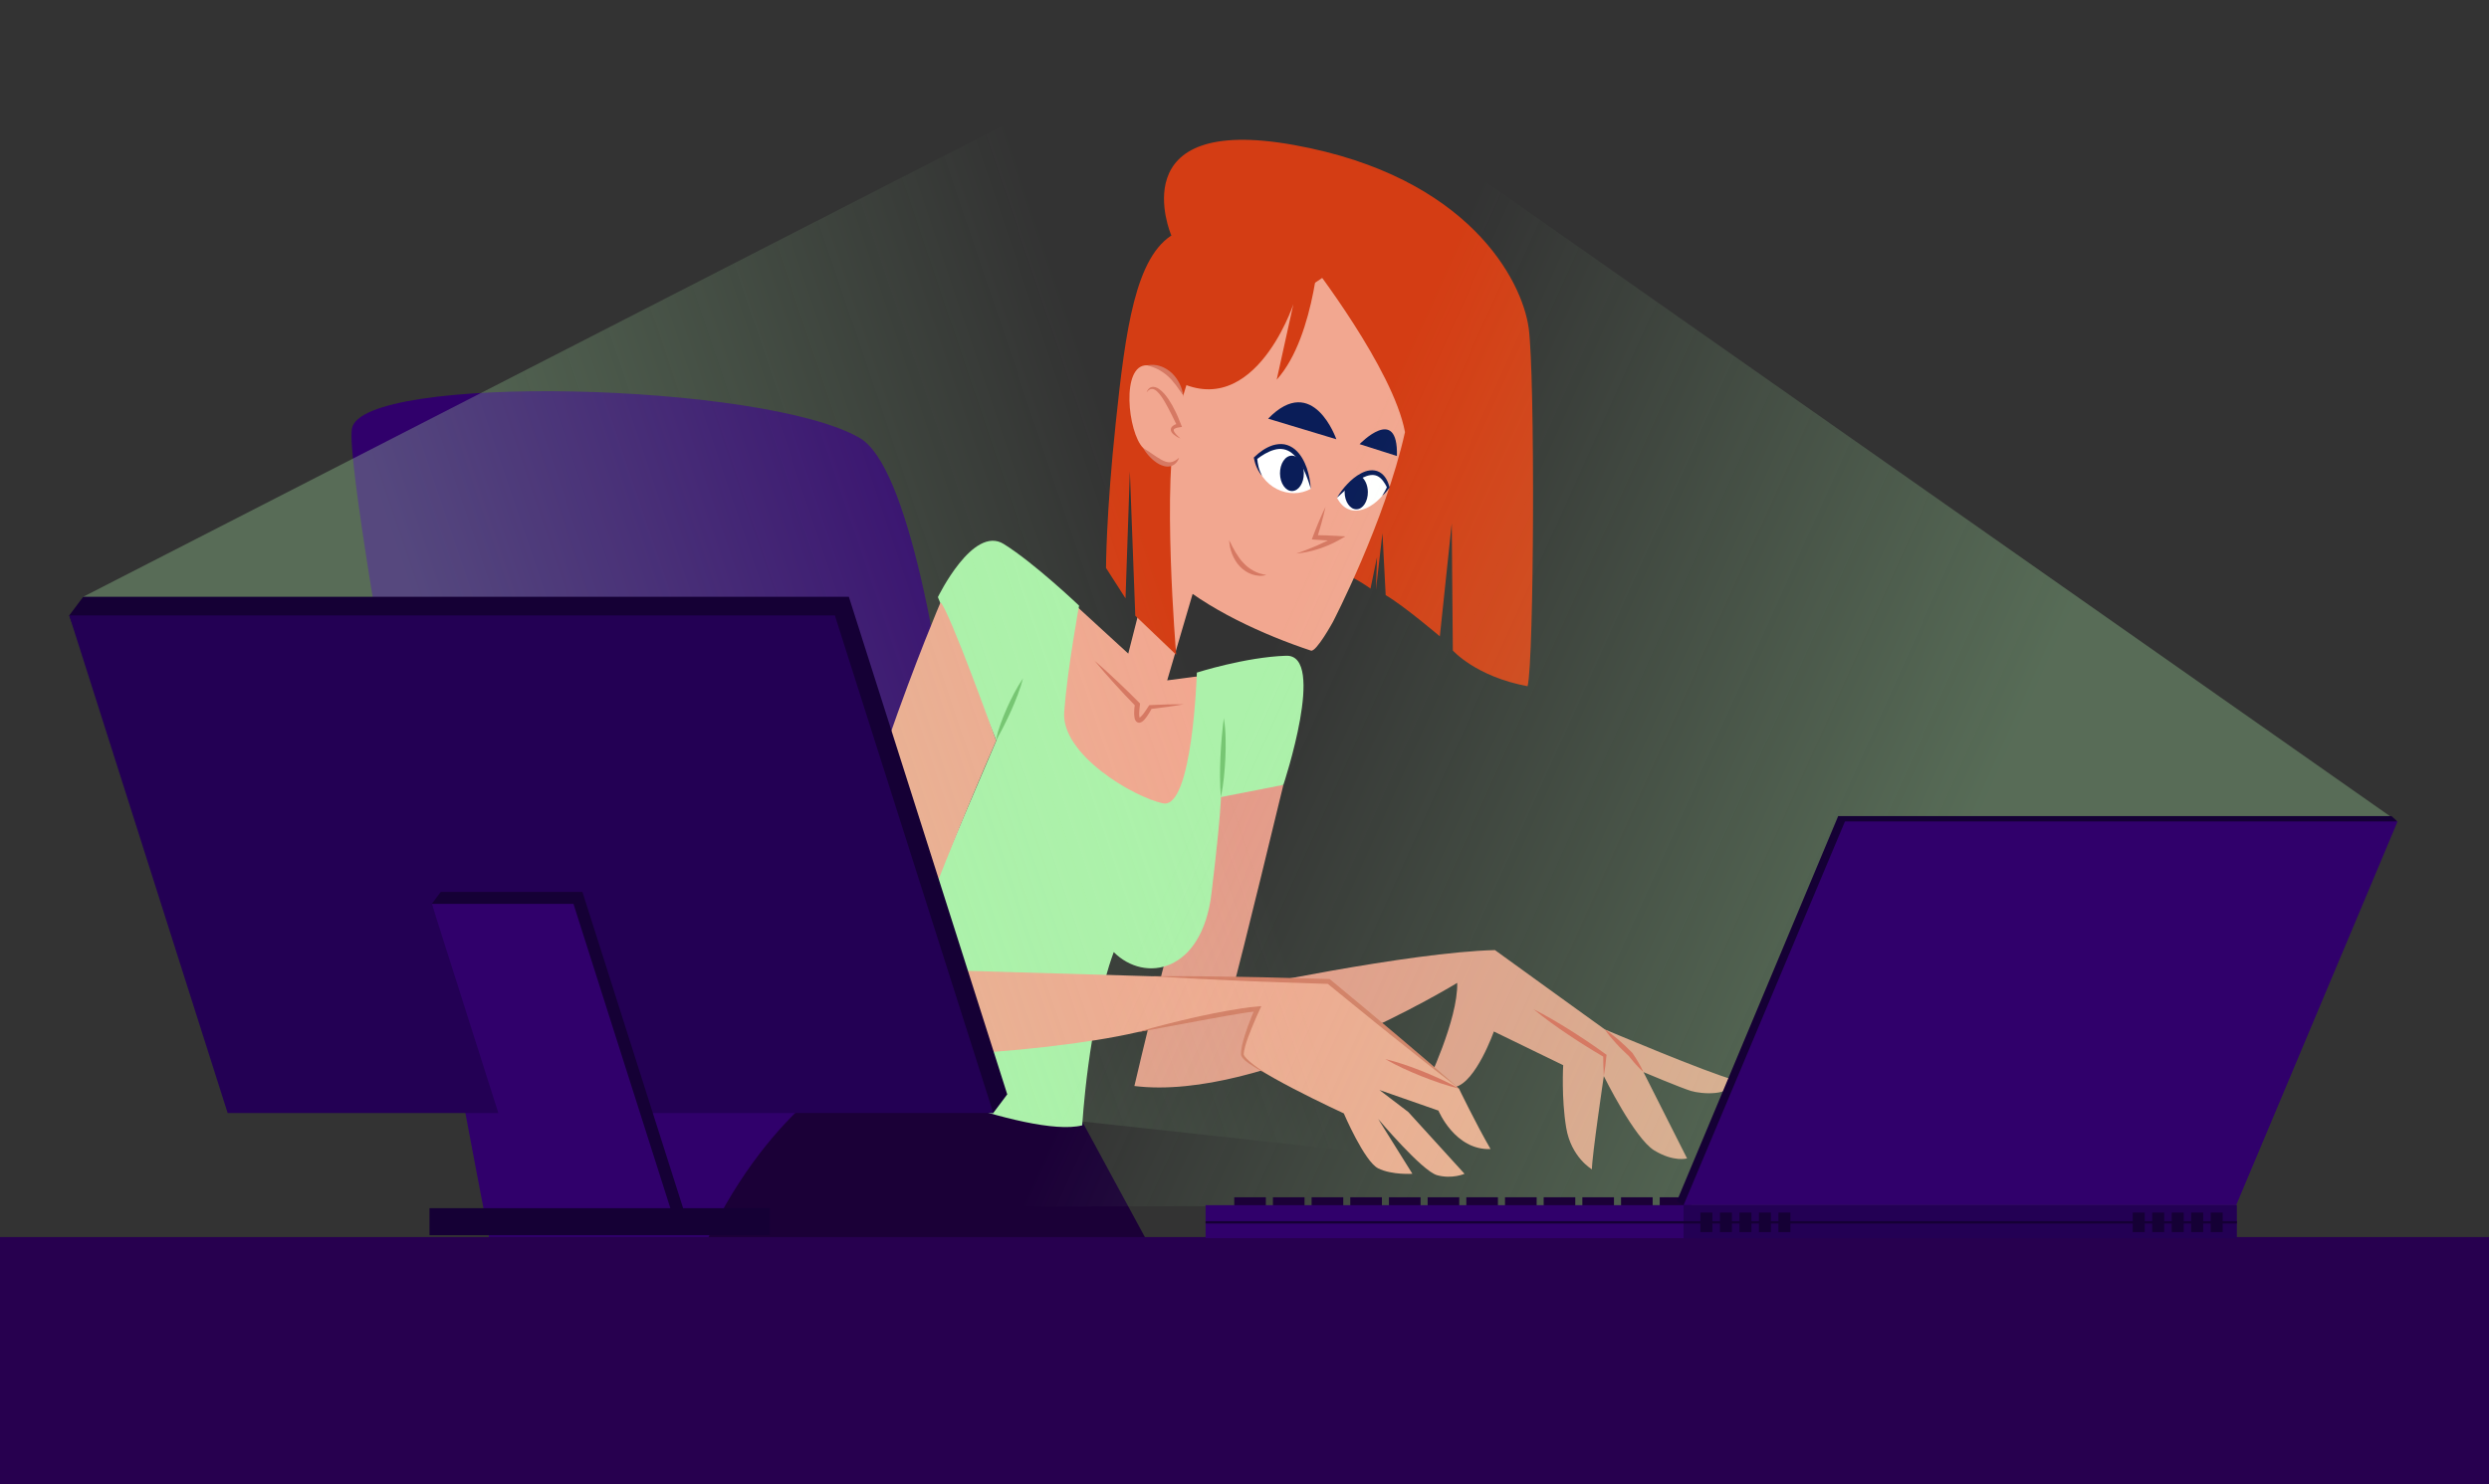 <svg width="337" height="201" viewBox="0 0 337 201" fill="none" xmlns="http://www.w3.org/2000/svg">
<rect x="0" y="0" width="337" height="201" fill="#333333" stroke="none"/>
<g clip-path="url(#clip0_2683_1565)">
<path d="M134.443 160.966C134.443 160.966 129.408 66.883 116.413 59.322C103.419 51.761 48.905 50.505 47.645 58.066C46.385 65.627 67.771 175.67 67.771 175.67L129.415 174.833L134.443 160.966Z" fill="#30006B"/>
<path d="M116.063 144.352C116.063 144.352 103.708 150.016 94.805 169.945C131.45 169.945 156.314 169.945 156.314 169.945L146.366 151.596C146.366 151.596 118.732 144.453 116.063 144.352Z" fill="#1B0037"/>
<path d="M158.559 31.804C158.559 31.804 151.589 15.379 175.213 19.639C198.837 23.899 206.102 37.975 206.979 44.442C207.855 50.91 207.713 89.418 206.83 92.942C199.787 91.619 196.707 88.095 196.707 88.095L196.559 70.9L194.948 86.184C194.948 86.184 190.108 82.066 187.615 80.601L187.177 72.223L186.294 79.865L186.442 75.457L185.559 79.717C185.559 79.717 182.769 77.658 179.985 76.922C177.195 76.186 179.25 68.395 179.25 68.395L158.559 31.804Z" fill="#D43D14"/>
<path d="M177.518 35.626C177.518 35.626 188.632 49.944 190.23 58.518C187.5 70.718 180.47 84.233 180.47 84.233C180.47 84.233 178.212 88.351 177.498 88.115C171.257 86.056 163.175 82.424 158.363 77.941C155.68 59.95 160.742 39.973 160.742 39.973C160.742 39.973 173.319 33.742 177.518 35.626Z" fill="#F2A790"/>
<path d="M178.765 32.074C178.765 32.074 178.233 45.462 172.861 51.423L175.112 41.215C175.112 41.215 169.396 58.437 157.918 50.748C157.271 39.116 160.756 36.024 160.756 36.024C160.756 36.024 175.22 27.936 178.765 32.074Z" fill="#D43D14"/>
<path d="M159.361 62.616L152.762 88.52L145.416 81.789L139.936 103.636L156.692 116.794L162.272 111.096L164.341 91.315L158.033 92.146L163.762 72.669L159.361 62.616Z" fill="#F2A790"/>
<path d="M184.824 33.715C184.824 33.715 175.874 26.512 158.997 31.656C153.712 34.593 152.391 44.739 151.07 57.229C149.749 69.719 149.749 76.922 149.749 76.922L152.391 81.04L152.978 63.845L153.712 83.389L159.253 88.682C159.253 88.682 157.231 64.729 159.435 56.351C161.639 47.973 162.225 48.999 162.225 48.999L184.824 33.715Z" fill="#D43D14"/>
<path d="M160.237 53.597C160.035 53.273 158.922 49.6 155.323 49.472C151.731 49.344 152.695 58.593 154.784 60.679C156.88 62.765 158.464 63.744 159.644 61.982" fill="#F2A790"/>
<path d="M173.764 106.303C173.764 106.303 167.812 130.958 166.876 134.05C166.876 134.05 190.877 128.946 202.409 128.676C207.774 132.571 217.291 139.423 217.291 139.423C217.291 139.423 231.236 145.331 234.855 146.276C234.451 148.558 230.299 148.159 228.958 147.754C227.616 147.349 222.521 145.202 222.521 145.202L228.419 156.888C228.419 156.888 226.673 157.429 223.99 155.815C221.308 154.202 217.149 145.742 217.149 145.742C217.149 145.742 215.538 156.618 215.538 158.367C215.538 158.367 212.721 156.753 212.054 152.723C211.387 148.693 211.649 144.264 211.649 144.264L202.261 139.7C202.261 139.7 199.848 146.553 197.03 147.221C194.213 147.889 193.141 146.951 193.141 146.951C193.141 146.951 197.435 138.087 197.3 133.118C197.3 133.118 171.021 149.233 153.591 147.086C158.687 125.327 163.917 107.065 163.917 107.065L173.764 106.303Z" fill="#E59A89"/>
<path d="M162.05 91.092C162.05 91.092 161.477 109.665 157.453 108.8C153.429 107.936 143.656 102.178 144.088 96.419C144.519 90.66 146.103 82.026 146.103 82.026C146.103 82.026 140.064 76.267 135.899 73.674C131.733 71.082 126.988 80.871 126.988 80.871L134.894 100.301L116.07 144.352C116.07 144.352 139.208 154.282 146.534 152.412C146.534 152.412 147.303 138.519 150.794 128.946C155.02 133.179 162.744 131.707 164.025 121.027C165.312 110.346 165.312 107.957 165.312 107.957L173.764 106.303C173.764 106.303 179.648 88.628 174.135 88.811C168.615 88.993 162.05 91.092 162.05 91.092Z" fill="#ACF1AA"/>
<path d="M179.473 68.638C179.156 70.07 178.758 71.481 178.32 72.871L178.051 72.473C179.041 72.486 180.039 72.52 181.03 72.581L182.176 72.648L181.185 73.202C180.295 73.695 179.378 74.073 178.421 74.377C177.471 74.68 176.494 74.883 175.503 74.971C175.968 74.802 176.44 74.66 176.891 74.471C177.35 74.296 177.801 74.113 178.246 73.918C179.136 73.533 180.019 73.108 180.841 72.635L180.996 73.249C180.005 73.216 179.014 73.162 178.024 73.087L177.613 73.053L177.754 72.682C178.266 71.312 178.832 69.962 179.473 68.638Z" fill="#D67963"/>
<path d="M171.459 77.867C170.846 78.063 170.151 78.009 169.524 77.793C168.891 77.584 168.325 77.185 167.86 76.706C167.395 76.22 167.071 75.639 166.822 75.038C166.707 74.734 166.62 74.424 166.539 74.113C166.485 73.796 166.438 73.479 166.417 73.162C166.579 73.438 166.714 73.722 166.849 74.005L167.294 74.809C167.624 75.315 167.934 75.828 168.352 76.24C169.147 77.097 170.192 77.698 171.459 77.867Z" fill="#D67963"/>
<path d="M177.471 66.194C177.471 66.194 176.143 56.824 169.996 62.042C170.522 66.08 174.687 67.801 177.471 66.194Z" fill="white"/>
<path d="M177.471 66.194C177.208 65.276 176.891 64.378 176.487 63.541C176.089 62.704 175.59 61.907 174.91 61.367C174.242 60.814 173.366 60.672 172.524 60.922C171.681 61.158 170.879 61.651 170.138 62.218L170.212 62.022C170.239 62.441 170.313 62.853 170.414 63.264C170.522 63.676 170.684 64.068 170.879 64.459C170.32 63.798 169.942 62.954 169.781 62.076L169.76 61.968L169.855 61.88C170.556 61.212 171.365 60.618 172.349 60.301C172.841 60.159 173.373 60.091 173.905 60.179C174.438 60.274 174.923 60.53 175.328 60.861C176.13 61.543 176.595 62.454 176.925 63.366C177.235 64.284 177.424 65.236 177.471 66.194Z" fill="#0A1D58"/>
<path d="M176.534 64.088C176.548 65.411 175.84 66.491 174.95 66.505C174.06 66.518 173.319 65.452 173.306 64.129C173.292 62.805 174 61.725 174.89 61.712C175.779 61.698 176.521 62.765 176.534 64.088Z" fill="#0A1D58"/>
<path d="M154.784 60.685C155.674 61.185 156.429 61.827 157.237 62.259C157.635 62.475 158.046 62.643 158.444 62.61C158.848 62.583 159.259 62.326 159.644 61.989C159.495 62.468 159.131 62.947 158.545 63.123C157.959 63.305 157.379 63.089 156.914 62.853C156.449 62.589 156.051 62.258 155.701 61.894C155.35 61.529 155.04 61.131 154.784 60.685Z" fill="#D67963"/>
<path d="M160.237 53.597C159.873 53.131 159.59 52.652 159.253 52.213C158.916 51.774 158.572 51.362 158.181 50.998C157.79 50.633 157.352 50.336 156.887 50.073C156.415 49.809 155.889 49.661 155.33 49.472C155.903 49.377 156.516 49.384 157.089 49.587C157.662 49.769 158.194 50.1 158.639 50.505C159.077 50.923 159.435 51.41 159.697 51.936C159.967 52.463 160.129 53.03 160.237 53.597Z" fill="#D67963"/>
<path d="M155.256 53.145C155.33 52.848 155.539 52.53 155.903 52.429C156.267 52.328 156.638 52.483 156.907 52.665C157.467 53.05 157.864 53.57 158.228 54.096C158.579 54.63 158.895 55.183 159.158 55.751C159.448 56.311 159.657 56.905 159.9 57.486L160.035 57.816L159.698 57.87C159.482 57.904 159.259 57.945 159.098 58.032C158.929 58.12 158.882 58.174 158.936 58.363C158.997 58.539 159.145 58.734 159.307 58.903C159.468 59.072 159.65 59.234 159.832 59.389C159.603 59.302 159.387 59.194 159.185 59.052C158.983 58.91 158.774 58.768 158.619 58.519C158.545 58.397 158.491 58.215 158.545 58.032C158.599 57.85 158.727 57.722 158.848 57.641C159.098 57.472 159.347 57.404 159.596 57.33L159.394 57.715C159.111 57.168 158.862 56.594 158.579 56.054C158.302 55.508 158.019 54.961 157.716 54.441C157.406 53.928 157.076 53.408 156.665 53.016C156.456 52.821 156.22 52.679 155.964 52.679C155.687 52.672 155.431 52.881 155.256 53.145Z" fill="#D67963"/>
<path d="M181.023 67.409C181.023 67.409 186.064 60.827 187.972 65.985C186.368 68.827 182.715 70.704 181.023 67.409Z" fill="white"/>
<path d="M181.023 67.409C181.414 66.741 181.886 66.12 182.418 65.56C182.957 64.999 183.557 64.48 184.278 64.102C184.636 63.919 185.027 63.757 185.458 63.71C185.883 63.656 186.354 63.71 186.752 63.926C187.554 64.371 187.911 65.182 188.127 65.924L188.154 66.012L188.113 66.066C187.824 66.464 187.514 66.842 187.143 67.153C187.392 66.741 187.635 66.329 187.817 65.897L187.803 66.039C187.48 65.377 187.062 64.736 186.476 64.466C185.896 64.196 185.195 64.358 184.555 64.669C183.914 64.986 183.308 65.425 182.721 65.897C182.149 66.377 181.582 66.883 181.023 67.409Z" fill="#0A1D58"/>
<path d="M185.202 66.626C185.188 65.668 184.791 64.844 184.224 64.493C183.422 64.939 182.661 65.621 182.081 66.208C182.061 66.356 182.054 66.505 182.054 66.66C182.068 67.95 182.789 68.989 183.658 68.976C184.528 68.969 185.215 67.916 185.202 66.626Z" fill="#0A1D58"/>
<path d="M180.935 59.491C180.935 59.491 177.801 50.417 171.702 56.702L180.935 59.491Z" fill="#0A1D58"/>
<path d="M184.083 60.152C184.083 60.152 189.32 54.711 189.138 61.759L184.083 60.152Z" fill="#0A1D58"/>
<path d="M127.346 81.587C127.346 81.587 114.162 112.284 109.33 140.747C111.19 144.655 141.088 142.792 153.901 139.815C166.714 136.838 170.246 136.655 170.246 136.655C170.246 136.655 168.203 141.118 168.203 142.792C168.203 144.466 181.946 150.792 181.946 150.792C181.946 150.792 184.73 157.3 186.59 158.232C188.45 159.163 191.234 158.974 191.234 158.974L186.59 151.535C186.59 151.535 192.535 158.603 194.577 159.163C196.619 159.724 198.291 158.974 198.291 158.974L190.675 150.603L186.772 147.626L194.759 150.414C194.759 150.414 196.99 155.808 201.816 155.626C199.774 152.088 197.543 147.444 197.543 147.444L179.897 132.936C179.897 132.936 130.493 131.45 122.695 131.261C126.038 120.473 134.874 100.314 134.874 100.314C134.874 100.314 128.464 82.512 127.346 81.587Z" fill="#F2A790"/>
<path d="M153.908 139.808C156.577 139.018 159.273 138.35 161.982 137.736C163.337 137.439 164.705 137.155 166.074 136.912C167.449 136.662 168.803 136.446 170.232 136.318L170.778 136.271L170.542 136.777C170.172 137.574 169.814 138.39 169.484 139.214C169.154 140.031 168.83 140.861 168.594 141.698C168.54 141.908 168.487 142.117 168.446 142.333C168.419 142.441 168.412 142.542 168.406 142.644C168.406 142.691 168.392 142.758 168.392 142.792C168.392 142.819 168.399 142.853 168.419 142.887C168.574 143.211 168.931 143.528 169.255 143.812C169.929 144.379 170.67 144.878 171.405 145.385C170.61 144.98 169.835 144.534 169.093 144.021C168.729 143.744 168.345 143.508 168.089 143.035C168.055 142.974 168.035 142.9 168.028 142.812C168.022 142.738 168.028 142.691 168.028 142.623C168.035 142.502 168.035 142.387 168.055 142.272C168.082 142.043 168.129 141.82 168.17 141.59C168.581 139.815 169.241 138.154 169.956 136.5L170.266 136.959C168.925 137.081 167.543 137.337 166.188 137.56L162.097 138.303L158.006 139.066C156.644 139.329 155.276 139.579 153.908 139.808Z" fill="#D67963"/>
<path d="M197.549 147.437C194.523 145.121 191.537 142.758 188.565 140.375C185.586 138.006 182.654 135.575 179.695 133.185L179.897 133.26L173.926 133.057C171.937 132.983 169.942 132.929 167.954 132.834L161.983 132.558C159.994 132.443 158.006 132.348 156.011 132.213C158.006 132.193 159.994 132.22 161.989 132.22L167.968 132.301C169.963 132.321 171.951 132.389 173.939 132.436L179.911 132.591H180.025L180.113 132.666C183.038 135.109 185.984 137.52 188.882 139.984C191.8 142.448 194.698 144.912 197.549 147.437Z" fill="#D67963"/>
<path d="M337 167.542H0V201.007H337V167.542Z" fill="#27004F"/>
<path d="M11.269 80.824L168.972 0L201.499 157.888L123.436 149.368L33.862 144.858L11.269 80.824Z" fill="url(#paint0_linear_2683_1565)"/>
<path d="M11.269 80.824H114.931L136.377 148.213L134.483 150.738L32.716 148.213L9.375 83.349L11.269 80.824Z" fill="#150035"/>
<path d="M9.375 83.349H113.037L134.483 150.738H30.822L9.375 83.349Z" fill="#230054"/>
<path d="M59.676 120.797H78.858L92.614 164.018L91.401 165.638L73.426 164.018L58.463 122.417L59.676 120.797Z" fill="#150035"/>
<path d="M58.463 122.417H77.645L91.401 165.638H72.212L58.463 122.417Z" fill="#30006B"/>
<path d="M58.152 167.285H104.22V163.632H58.152V167.285Z" fill="#150035"/>
<path d="M324.619 111.258L190.553 17.181L118.921 163.45L227.947 163.228L324.619 111.258Z" fill="url(#paint1_linear_2683_1565)"/>
<path d="M171.391 162.154H167.112V164.173H171.391V162.154Z" fill="#1B0037"/>
<path d="M176.628 162.154H172.349V164.173H176.628V162.154Z" fill="#1B0037"/>
<path d="M181.872 162.154H177.586V164.173H181.872V162.154Z" fill="#1B0037"/>
<path d="M187.102 162.154H182.823V164.173H187.102V162.154Z" fill="#1B0037"/>
<path d="M192.339 162.154H188.059V164.173H192.339V162.154Z" fill="#1B0037"/>
<path d="M197.576 162.154H193.297V164.173H197.576V162.154Z" fill="#1B0037"/>
<path d="M202.813 162.154H198.533V164.173H202.813V162.154Z" fill="#1B0037"/>
<path d="M208.057 162.154H203.77V164.173H208.057V162.154Z" fill="#1B0037"/>
<path d="M213.287 162.154H209.007V164.173H213.287V162.154Z" fill="#1B0037"/>
<path d="M218.524 162.154H214.244V164.173H218.524V162.154Z" fill="#1B0037"/>
<path d="M223.761 162.154H219.481V164.173H223.761V162.154Z" fill="#1B0037"/>
<path d="M228.998 162.154H224.718V164.173H228.998V162.154Z" fill="#1B0037"/>
<path d="M227.947 163.228L227.037 162.681L248.881 110.529H323.796L324.619 111.258L227.947 163.228Z" fill="#150035"/>
<path d="M249.798 111.258H324.619L302.768 163.228H227.947L249.798 111.258Z" fill="#30006B"/>
<path d="M163.232 167.693H227.949V163.224H163.232V167.693Z" fill="#30006B"/>
<path d="M227.948 167.693H302.864V163.224H227.948V167.693Z" fill="#230054"/>
<path d="M231.04 164.227V166.873" stroke="#150035" stroke-width="1.621" stroke-miterlimit="10"/>
<path d="M233.682 164.227V166.873" stroke="#150035" stroke-width="1.621" stroke-miterlimit="10"/>
<path d="M236.325 164.227V166.873" stroke="#150035" stroke-width="1.621" stroke-miterlimit="10"/>
<path d="M238.96 164.227V166.873" stroke="#150035" stroke-width="1.621" stroke-miterlimit="10"/>
<path d="M241.602 164.227V166.873" stroke="#150035" stroke-width="1.621" stroke-miterlimit="10"/>
<path d="M289.571 164.227V166.873" stroke="#150035" stroke-width="1.621" stroke-miterlimit="10"/>
<path d="M292.213 164.227V166.873" stroke="#150035" stroke-width="1.621" stroke-miterlimit="10"/>
<path d="M294.855 164.227V166.873" stroke="#150035" stroke-width="1.621" stroke-miterlimit="10"/>
<path d="M297.49 164.227V166.873" stroke="#150035" stroke-width="1.621" stroke-miterlimit="10"/>
<path d="M300.132 164.227V166.873" stroke="#150035" stroke-width="1.621" stroke-miterlimit="10"/>
<path d="M302.862 165.55H163.229" stroke="#150035" stroke-width="0.324" stroke-miterlimit="10"/>
<path d="M148.199 89.492C149.257 90.383 150.275 91.322 151.279 92.274C152.297 93.212 153.268 94.191 154.245 95.17L154.359 95.285L154.339 95.454C154.292 95.825 154.252 96.21 154.238 96.574C154.238 96.757 154.245 96.939 154.272 97.094C154.285 97.168 154.306 97.243 154.319 97.256C154.346 97.276 154.252 97.216 154.238 97.229C154.245 97.243 154.427 97.121 154.528 96.999C154.649 96.878 154.764 96.73 154.878 96.581C155.108 96.277 155.31 95.953 155.525 95.629L155.606 95.501L155.728 95.494L157.992 95.406C158.747 95.4 159.509 95.373 160.264 95.393C159.516 95.534 158.767 95.629 158.019 95.744L155.768 96.027L155.977 95.899C155.788 96.25 155.586 96.594 155.357 96.932C155.242 97.101 155.121 97.27 154.973 97.432C154.811 97.587 154.71 97.776 154.326 97.877C154.238 97.897 154.083 97.884 153.982 97.823C153.867 97.762 153.8 97.675 153.753 97.607C153.658 97.459 153.638 97.337 153.611 97.222C153.571 96.993 153.564 96.777 153.557 96.567C153.557 96.149 153.598 95.751 153.658 95.346L153.753 95.629C152.789 94.637 151.832 93.644 150.909 92.611C149.999 91.599 149.075 90.566 148.199 89.492Z" fill="#D67963"/>
<path d="M165.305 107.957C165.143 106.161 165.17 104.378 165.238 102.596C165.285 101.705 165.332 100.814 165.413 99.93C165.48 99.038 165.602 98.154 165.696 97.263C165.858 98.154 165.918 99.052 165.939 99.95C165.966 100.848 165.945 101.739 165.912 102.63C165.824 104.412 165.669 106.188 165.305 107.957Z" fill="#77C673"/>
<path d="M134.888 100.308C134.941 99.518 135.225 98.788 135.467 98.059C135.723 97.33 136.02 96.621 136.323 95.919C136.957 94.522 137.644 93.145 138.52 91.862C138.123 93.367 137.55 94.785 136.937 96.189C136.62 96.885 136.296 97.58 135.946 98.262C135.615 98.957 135.204 99.612 134.888 100.308Z" fill="#77C673"/>
<path d="M197.549 147.437C195.784 147.018 194.099 146.404 192.427 145.749C190.762 145.074 189.124 144.352 187.554 143.433C189.32 143.852 191.005 144.46 192.676 145.121C194.341 145.803 195.986 146.525 197.549 147.437Z" fill="#D67963"/>
<path d="M217.149 145.729C217.095 144.804 217.068 143.879 217.062 142.954L217.163 143.157C215.505 142.198 213.88 141.172 212.29 140.105C210.699 139.039 209.142 137.918 207.653 136.696C209.371 137.56 211.023 138.539 212.647 139.558C214.271 140.578 215.855 141.651 217.405 142.779L217.52 142.86L217.506 142.974C217.419 143.899 217.304 144.817 217.149 145.729Z" fill="#D67963"/>
<path d="M222.514 145.196C221.759 144.514 221.106 143.758 220.492 142.974L220.526 143.015C219.94 142.468 219.353 141.914 218.814 141.314C218.275 140.72 217.742 140.105 217.284 139.423C217.985 139.862 218.605 140.368 219.218 140.895C219.832 141.422 220.405 141.982 220.971 142.556L220.998 142.583L221.011 142.596C221.571 143.42 222.096 144.271 222.514 145.196Z" fill="#D67963"/>
</g>
<defs>
<linearGradient id="paint0_linear_2683_1565" x1="68.677" y1="118.499" x2="160.284" y2="87.514" gradientUnits="userSpaceOnUse">
<stop stop-color="#ACF1AA" stop-opacity="0.3"/>
<stop offset="1" stop-color="#ACF1AA" stop-opacity="0"/>
</linearGradient>
<linearGradient id="paint1_linear_2683_1565" x1="256.333" y1="136.253" x2="168.048" y2="96.464" gradientUnits="userSpaceOnUse">
<stop stop-color="#ACF1AA" stop-opacity="0.3"/>
<stop offset="1" stop-color="#ACF1AA" stop-opacity="0"/>
</linearGradient>
<clipPath id="clip0_2683_1565">
<rect width="337" height="201" fill="white"/>
</clipPath>
</defs>
</svg>
